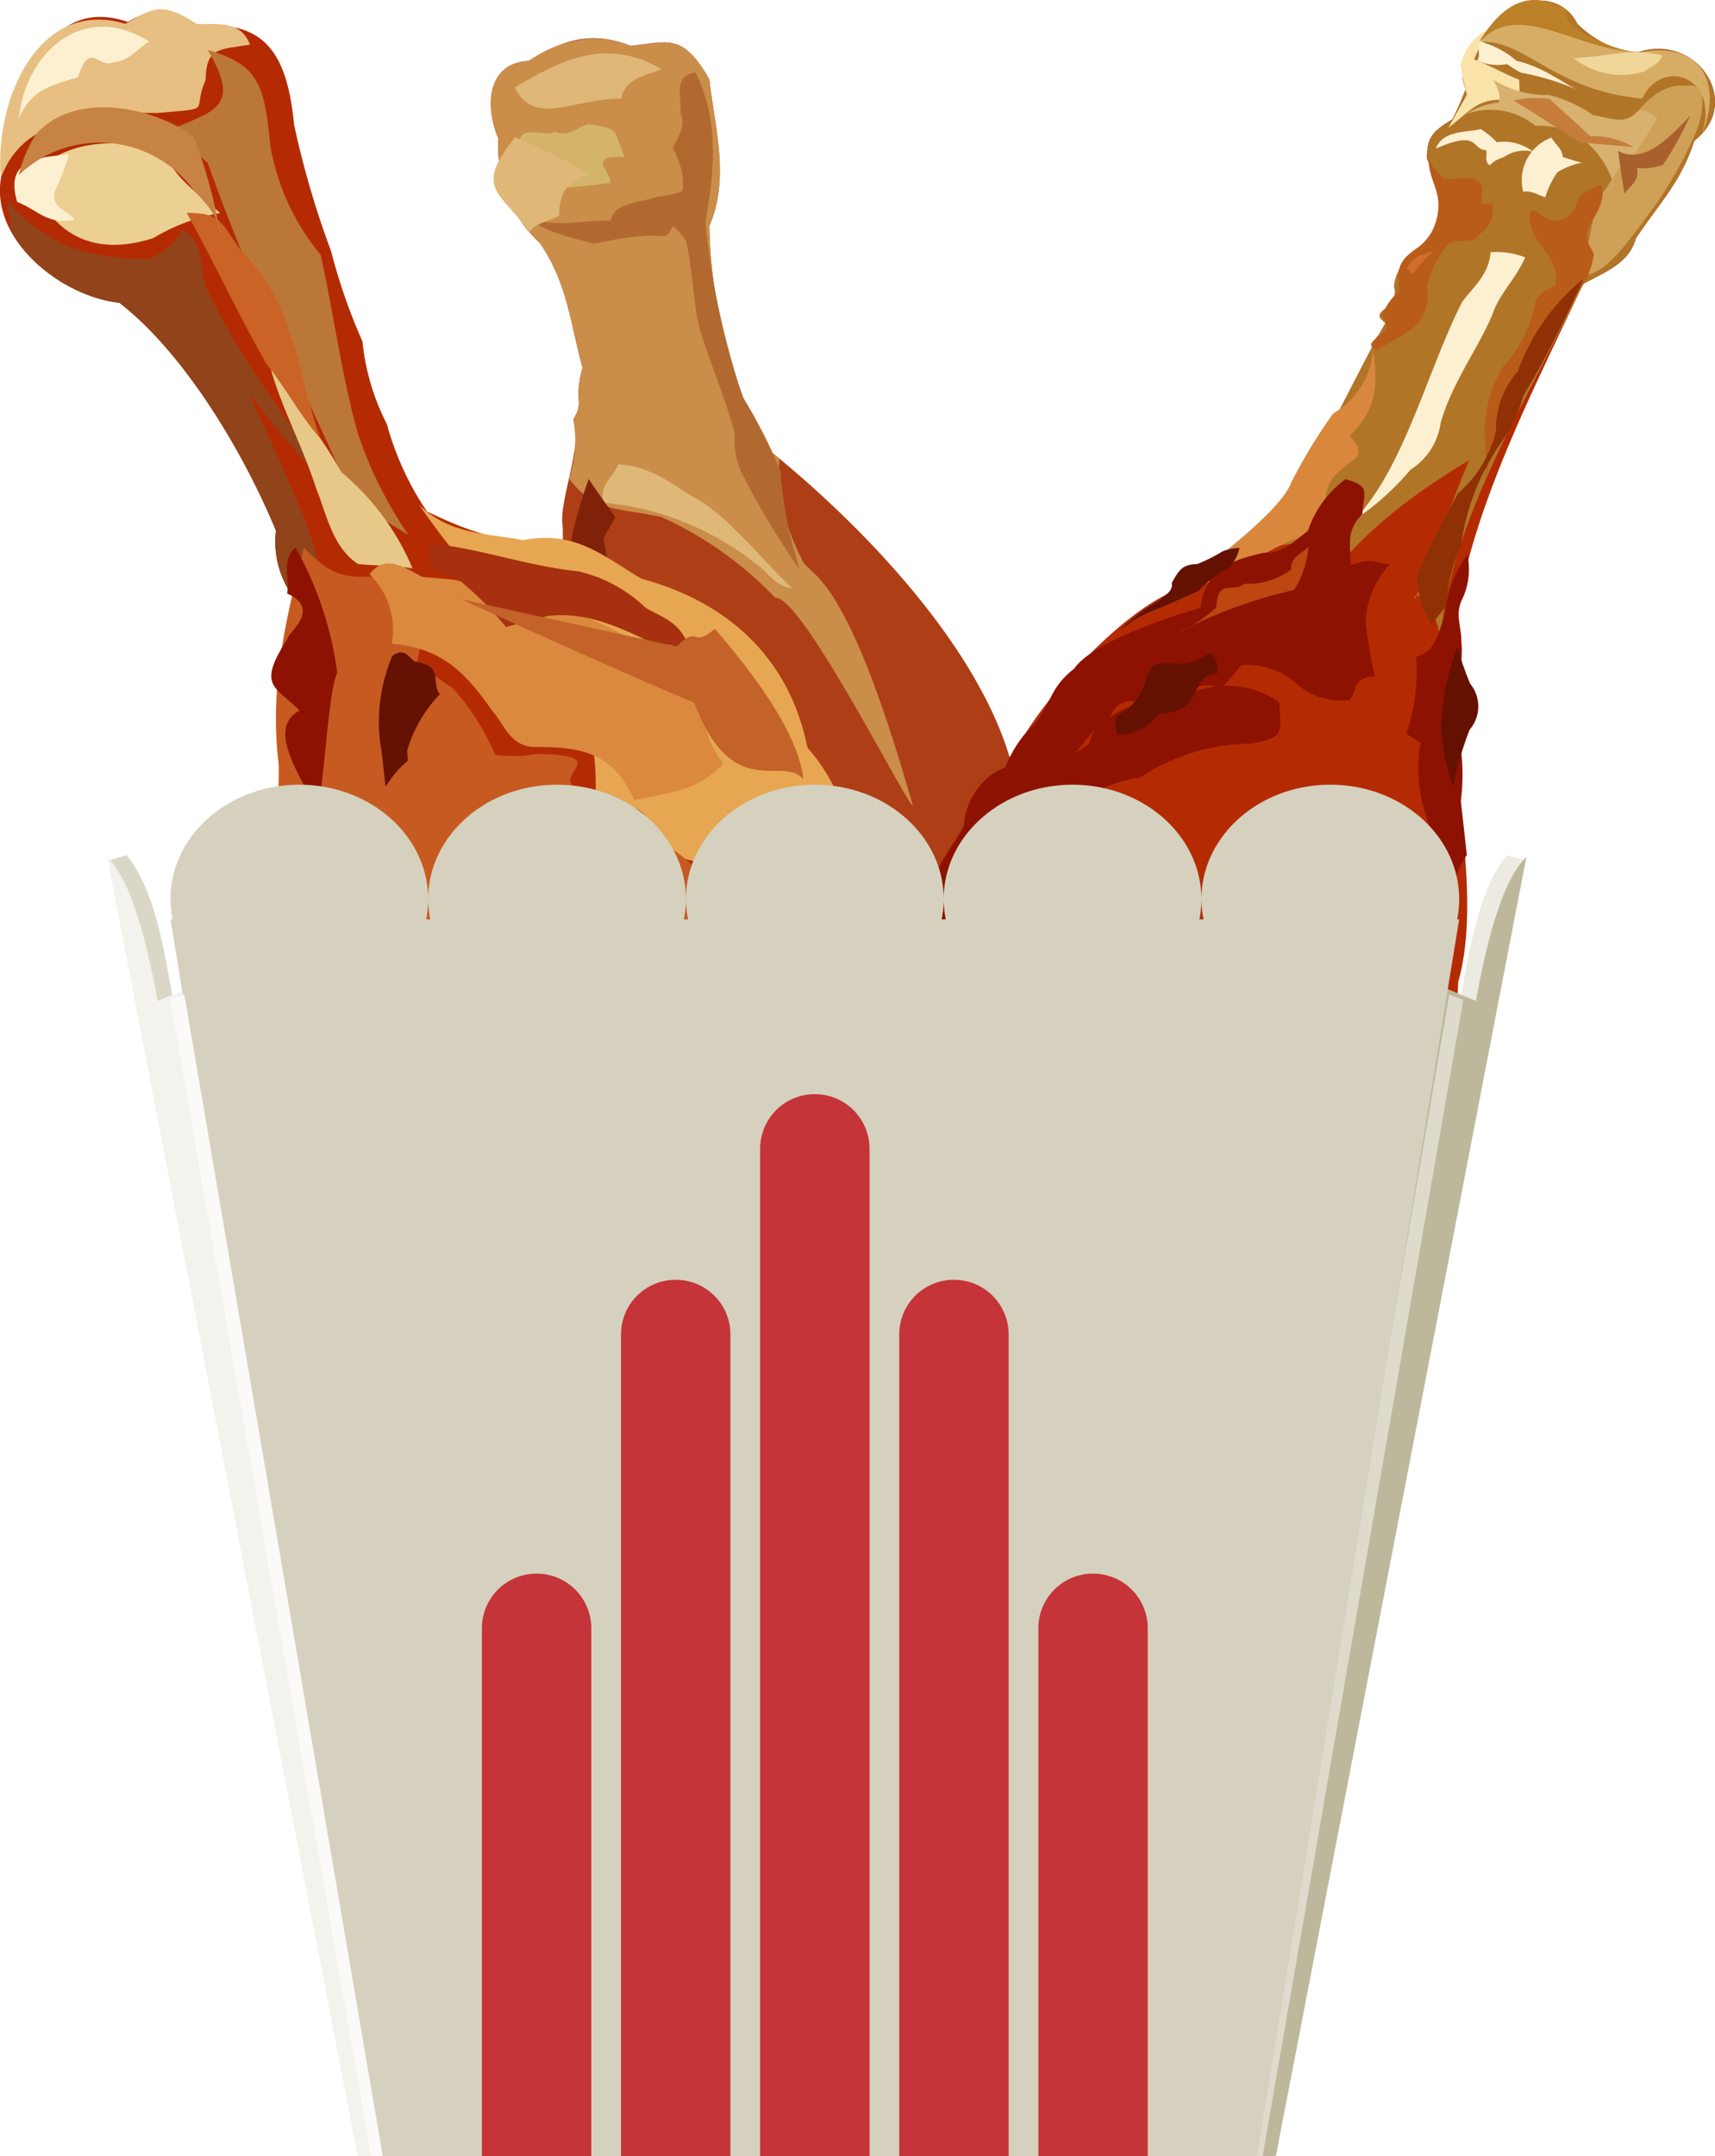 <svg xmlns="http://www.w3.org/2000/svg" xmlns:xlink="http://www.w3.org/1999/xlink" viewBox="0 0 74.253 93.292">
  <defs>
    <linearGradient id="linear-gradient" x1="238.094" y1="-197.256" x2="238.023" y2="-199.803" gradientUnits="objectBoundingBox">
      <stop offset="0" stop-color="#ae3e16"/>
      <stop offset="1" stop-color="#641102"/>
    </linearGradient>
    <linearGradient id="linear-gradient-2" x1="811.202" y1="-736.152" x2="807.144" y2="-736.747" gradientUnits="objectBoundingBox">
      <stop offset="0" stop-color="#eacd8f"/>
      <stop offset="1" stop-color="#ca8d4a"/>
    </linearGradient>
    <radialGradient id="radial-gradient" cx="0.495" cy="0.57" r="0.33" gradientTransform="matrix(1.379, -0.414, -1.358, -1.968, -86.642, -186.534)" gradientUnits="objectBoundingBox">
      <stop offset="0" stop-color="#fbd871"/>
      <stop offset="1" stop-color="#b42b03"/>
    </radialGradient>
    <linearGradient id="linear-gradient-3" x1="360.547" y1="-611.661" x2="349.942" y2="-602.808" gradientUnits="objectBoundingBox">
      <stop offset="0" stop-color="#e5a450"/>
      <stop offset="1" stop-color="#91431a"/>
    </linearGradient>
    <linearGradient id="linear-gradient-4" x1="500.316" y1="-463.195" x2="495.534" y2="-463.738" gradientUnits="objectBoundingBox">
      <stop offset="0" stop-color="#d57c37"/>
      <stop offset="1" stop-color="#bb7738"/>
    </linearGradient>
    <linearGradient id="linear-gradient-5" x1="624.76" y1="-2192.694" x2="640.052" y2="-2197.703" gradientUnits="objectBoundingBox">
      <stop offset="0" stop-color="#eccf92"/>
      <stop offset="1" stop-color="#cf6e2d"/>
    </linearGradient>
    <linearGradient id="linear-gradient-6" x1="240.138" y1="-303.08" x2="242.21" y2="-298.917" gradientUnits="objectBoundingBox">
      <stop offset="0" stop-color="#8e1201"/>
      <stop offset="1" stop-color="#c75a21"/>
    </linearGradient>
    <linearGradient id="linear-gradient-7" x1="349.173" y1="-1161.361" x2="349.314" y2="-1148.673" gradientUnits="objectBoundingBox">
      <stop offset="0" stop-color="#891402"/>
      <stop offset="1" stop-color="#de9144"/>
    </linearGradient>
    <linearGradient id="linear-gradient-8" x1="1856.765" y1="-816.171" x2="1875.9" y2="-816.171" xlink:href="#linear-gradient-6"/>
    <linearGradient id="linear-gradient-9" x1="917.075" y1="-1001.01" x2="907.837" y2="-988.127" gradientUnits="objectBoundingBox">
      <stop offset="0" stop-color="#e7c889"/>
      <stop offset="1" stop-color="#cb6226"/>
    </linearGradient>
    <linearGradient id="linear-gradient-10" x1="294.772" y1="-415.429" x2="287.552" y2="-417.454" gradientUnits="objectBoundingBox">
      <stop offset="0" stop-color="#a6300f"/>
      <stop offset="1" stop-color="#e7a651"/>
    </linearGradient>
    <linearGradient id="linear-gradient-11" x1="2029.912" y1="-1030.997" x2="2043.415" y2="-1033.966" gradientUnits="objectBoundingBox">
      <stop offset="0" stop-color="#661202"/>
      <stop offset="1" stop-color="#c75a21"/>
    </linearGradient>
    <linearGradient id="linear-gradient-12" x1="359.516" y1="-892.311" x2="356.599" y2="-882.149" xlink:href="#linear-gradient-6"/>
    <linearGradient id="linear-gradient-13" x1="636.045" y1="-1388.443" x2="646.167" y2="-1399.415" gradientUnits="objectBoundingBox">
      <stop offset="0" stop-color="#b64417"/>
      <stop offset="1" stop-color="#8e1201"/>
    </linearGradient>
    <linearGradient id="linear-gradient-14" x1="387.38" y1="-957.218" x2="377.682" y2="-949.197" gradientUnits="objectBoundingBox">
      <stop offset="0" stop-color="#a93612"/>
      <stop offset="1" stop-color="#da893e"/>
    </linearGradient>
    <linearGradient id="linear-gradient-15" x1="521.397" y1="-2060.004" x2="519.84" y2="-2069.144" gradientUnits="objectBoundingBox">
      <stop offset="0" stop-color="#a6300f"/>
      <stop offset="1" stop-color="#d0712f"/>
    </linearGradient>
    <linearGradient id="linear-gradient-16" x1="390.96" y1="-1165.53" x2="380.055" y2="-1157.48" gradientUnits="objectBoundingBox">
      <stop offset="0" stop-color="#88270c"/>
      <stop offset="1" stop-color="#c36229"/>
    </linearGradient>
    <radialGradient id="radial-gradient-2" cx="0.229" cy="0.703" r="0.398" gradientTransform="matrix(0.677, -0.918, -0.886, -0.223, -318.741, -565.368)" xlink:href="#radial-gradient"/>
    <radialGradient id="radial-gradient-3" cx="0.666" cy="0.132" r="0.298" gradientTransform="matrix(-1.123, -0.477, -3.106, 4.481, -986.567, -1016.397)" gradientUnits="objectBoundingBox">
      <stop offset="0" stop-color="#fde9b0"/>
      <stop offset="1" stop-color="#b17528"/>
    </radialGradient>
    <radialGradient id="radial-gradient-4" cx="0.854" cy="0.26" r="0.835" gradientTransform="matrix(-0.432, 0.462, 0.235, 0.925, 147.955, -51.772)" gradientUnits="objectBoundingBox">
      <stop offset="0" stop-color="#bc6029"/>
      <stop offset="1" stop-color="#d7ad66"/>
    </radialGradient>
    <linearGradient id="linear-gradient-17" x1="1845.294" y1="-2178.942" x2="1832.64" y2="-2174.197" gradientUnits="objectBoundingBox">
      <stop offset="0" stop-color="#bf6930"/>
      <stop offset="1" stop-color="#cfa158"/>
    </linearGradient>
    <linearGradient id="linear-gradient-18" x1="1108.266" y1="-4074.368" x2="1124.448" y2="-4089.344" gradientUnits="objectBoundingBox">
      <stop offset="0" stop-color="#d8b16f"/>
      <stop offset="1" stop-color="#c98b48"/>
    </linearGradient>
    <linearGradient id="linear-gradient-19" x1="1713.348" y1="-2070.059" x2="1724.178" y2="-2074.619" gradientUnits="objectBoundingBox">
      <stop offset="0" stop-color="#b95c1a"/>
      <stop offset="1" stop-color="#dcb675"/>
    </linearGradient>
    <linearGradient id="linear-gradient-20" x1="1222.22" y1="-1558.141" x2="1227.281" y2="-1560.354" gradientUnits="objectBoundingBox">
      <stop offset="0" stop-color="#fcf0d1"/>
      <stop offset="1" stop-color="#cfa35e"/>
    </linearGradient>
    <linearGradient id="linear-gradient-21" x1="464.641" y1="-973.457" x2="470.778" y2="-979.527" gradientUnits="objectBoundingBox">
      <stop offset="0" stop-color="#8e1201"/>
      <stop offset="1" stop-color="#ba3a0d"/>
    </linearGradient>
    <linearGradient id="linear-gradient-22" x1="1523.115" y1="-4827.998" x2="1545.293" y2="-4834.054" gradientUnits="objectBoundingBox">
      <stop offset="0" stop-color="#bd4611"/>
      <stop offset="1" stop-color="#a52707"/>
    </linearGradient>
    <linearGradient id="linear-gradient-23" x1="1965.33" y1="-5218.938" x2="1969.105" y2="-5227.397" gradientUnits="objectBoundingBox">
      <stop offset="0" stop-color="#641102"/>
      <stop offset="1" stop-color="#9f2206"/>
    </linearGradient>
    <linearGradient id="linear-gradient-24" x1="1668.201" y1="-5067.204" x2="1680.749" y2="-5070.767" xlink:href="#linear-gradient-23"/>
    <linearGradient id="linear-gradient-25" x1="-127.542" y1="-216.159" x2="-135.51" y2="-200.791" gradientUnits="objectBoundingBox">
      <stop offset="0" stop-color="#f1f0ea"/>
      <stop offset="1" stop-color="#bdb89c"/>
    </linearGradient>
    <linearGradient id="linear-gradient-26" x1="-256.119" y1="-226.726" x2="-241.251" y2="-242.387" gradientUnits="objectBoundingBox">
      <stop offset="0" stop-color="#dddacc"/>
      <stop offset="1" stop-color="#dfdbcd"/>
    </linearGradient>
    <linearGradient id="linear-gradient-27" x1="223.401" y1="-216.159" x2="215.433" y2="-200.791" gradientUnits="objectBoundingBox">
      <stop offset="0" stop-color="#f1f0ea"/>
      <stop offset="1" stop-color="#f3f2ed"/>
    </linearGradient>
    <radialGradient id="radial-gradient-5" cx="0.498" cy="0.846" r="0.796" gradientTransform="matrix(0.018, -1, -1.818, -0.029, -219.637, -215.402)" gradientUnits="objectBoundingBox">
      <stop offset="0" stop-color="#eae5e0"/>
      <stop offset="1" stop-color="#d5d1be"/>
    </radialGradient>
    <linearGradient id="linear-gradient-28" x1="45.886" y1="-193.438" x2="46.841" y2="-208.573" gradientUnits="objectBoundingBox">
      <stop offset="0" stop-color="#c43438"/>
      <stop offset="1" stop-color="#7e1518"/>
    </linearGradient>
    <linearGradient id="linear-gradient-29" x1="401.208" y1="-226.726" x2="416.076" y2="-242.387" gradientUnits="objectBoundingBox">
      <stop offset="0" stop-color="#fbfaf9"/>
      <stop offset="1" stop-color="#f8f8f5"/>
    </linearGradient>
  </defs>
  <g id="Browse_brands_Food_Drink_icon" data-name="Browse brands/Food &amp; Drink icon" transform="translate(-325.017 -73.589)">
    <g id="g6463" transform="translate(346.268 75.243)">
      <path id="path6375" d="M337.883,88.535c-.406,1.555.11,1.383-.4,2.252.459,1.027-.657,3.6-.454,4.619.055,2.188-.344,4.337-.487,6.5-1.478,1.679-1.185,3.613-.977,5.686,1.33,1.681,1.33,4.019,1.464,6.173,1.645,4.022,4.065,4.062,7.652,4.062a9.88,9.88,0,0,0,11.719-.812c.719-4.158,3.427-9.066-.033-11.657-1.5-4.953-6.482-10.119-10.546-13.364a21.59,21.59,0,0,1-2.443-9.586c.888-2.1.239-4.2,0-6.336-1.161-2.071-1.834-1.607-3.418-1.464-1.837-.721-3.074-.141-4.394.65-1.87.112-1.894,2.037-1.318,3.379a5.612,5.612,0,0,0,1.794,4.507C337.231,84.889,337.336,86.515,337.883,88.535Z" transform="translate(-333.916 -74.282)" fill="url(#linear-gradient)"/>
      <path id="path6377" d="M338.392,74.282a5.356,5.356,0,0,0-2.828.977c-1.87.112-1.894,2.037-1.318,3.379a5.612,5.612,0,0,0,1.794,4.507c1.192,1.743,1.3,3.37,1.844,5.39-.406,1.555.11,1.383-.4,2.252a5.017,5.017,0,0,1-.181,2.546c1.1,1.5,2.348,1.282,4.01,1.672a15.748,15.748,0,0,1,4.927,3.5c1.077-.167,5.49,8.557,5.961,9.027-3.035-10.685-4.54-9.844-4.85-10.776a8.366,8.366,0,0,1-.948-4.265c-.189-.167-.38-.332-.58-.492a21.6,21.6,0,0,1-2.443-9.586c.888-2.1.239-4.2,0-6.336-1.161-2.071-1.834-1.607-3.418-1.464a4.385,4.385,0,0,0-1.567-.327Z" transform="translate(-333.916 -74.281)" fill="#ca8d4a"/>
      <path id="path6382" d="M335.015,77.37c1.2.752,2.125.368,3.179.158v2.066c.592,1.294,1.235,2.6,1.908,3.814.537,1.989,1.294,3.924,1.906,5.88a4.773,4.773,0,0,1-2.223-1.271,14.96,14.96,0,0,0-1.908-.478,22.3,22.3,0,0,0,.16-4.132C337.064,81.241,336.52,78.872,335.015,77.37Z" transform="translate(-332.389 -69.994)" fill="url(#linear-gradient-2)"/>
      <path id="path6393" d="M334.54,77.11c-.487-1.5.974-.647,1.43-.953.561.277.958-.213,1.431-.318,1.423.191,1.046.208,1.588,1.431-1.791-.148-.451.79-.635,1.113C334.38,78.905,335.813,78.385,334.54,77.11Z" transform="translate(-333.185 -72.119)" fill="#d4b36b"/>
      <path id="path6405" d="M334.35,76.033c.824,1.717,2.558.475,4.609.475.184-.915,1.07-.97,1.748-1.271C338.369,73.893,336.506,74.738,334.35,76.033Z" transform="translate(-333.312 -73.901)" fill="#dfb878"/>
      <path id="path6407" d="M338.693,74.9c-.946.158-.635.884-.635,1.834.222.47-.136,1.01-.353,1.411.661,1.3.736,2.579-.845,2.894a3.058,3.058,0,0,1,1.411,1.13c.325,1.278.3,2.77.635,3.952.48,1.5,1.051,2.83,1.481,4.375a3.48,3.48,0,0,0,.282,1.693,35,35,0,0,0,2.541,4.237,18.507,18.507,0,0,1-.845-4.306,23.353,23.353,0,0,0-1.624-3.176,34.422,34.422,0,0,1-1.624-7.551C339.5,79.2,339.739,77,338.693,74.9Z" transform="translate(-329.829 -73.417)" fill="#b2692f"/>
      <path id="path6409" d="M334.435,77.818c.716,1.211,2.8.521,3.953.635.074-.8,1.356-.8,2.047-1.058a3.124,3.124,0,0,0,1.411-.423,2.164,2.164,0,0,1-.7,1.552c-.4.757-.193.564-1.2.564a13.841,13.841,0,0,0-2.257.353C336.551,79.144,334.877,78.79,334.435,77.818Z" transform="translate(-333.194 -70.545)" fill="#b2692f"/>
      <path id="path6412" d="M335.529,80.166c.229-.37.905-.492,1.268-.69.045-1.333.492-1.325,1.266-1.844a27.519,27.519,0,0,0-3.167-1.555C333.12,78.284,334.2,78.394,335.529,80.166Z" transform="translate(-333.847 -71.789)" fill="#dfb878"/>
      <path id="path6422" d="M336.624,82c1.512.093,2.436.97,3.446,1.531,1.419.822,2.856,2.713,4.086,3.831-.736-.067-1.046-.695-1.531-1.02a12.4,12.4,0,0,0-6.641-2.682C335.774,82.9,336.4,82.585,336.624,82Z" transform="translate(-331.103 -63.564)" fill="#dfb878"/>
      <path id="path6424" d="M337.583,83.929l-.511.893.511,3.066.255.382c-.85.678-1.667.511-2.682.511a4.745,4.745,0,0,0,.255-2.3,18.873,18.873,0,0,1,1.022-4.215C336.8,82.842,337.216,83.38,337.583,83.929Z" transform="translate(-332.192 -63.193)" fill="#80220a"/>
    </g>
    <g id="g6437" transform="translate(325.017 73.991)">
      <g id="g6341">
        <g id="g6300">
          <path id="path6029" d="M341.767,91.6a10.063,10.063,0,0,1-1.058-3.582,24.77,24.77,0,0,1-1.357-3.9,39.227,39.227,0,0,1-1.6-5.462c-.346-3.609-1.6-4.581-4.64-4.277-1.447-.881-2.013-.494-2.563-.182-3.558-1.218-4.676,2.961-5.135,5.693-1.634,3.2,2.085,6.195,4.769,6.46,2.835,2.19,5.39,6.494,6.778,9.858a4.059,4.059,0,0,0,.721,2.825c-1.323,11.313,2.493,18.231,8.306,26.041a12.3,12.3,0,0,0,5.925,5.729,21.6,21.6,0,0,1,4.029-2.687c7.893-1.634,6.864-9.476,6.29-15.2-.958-3.955.654-4.175-2.52-6.773.065-5.025-4.97-6.966-10.217-9.166-2.486-.444-3.186-.239-5.994-1.6A12.731,12.731,0,0,1,341.767,91.6Z" transform="translate(-325.017 -73.65)" fill="url(#radial-gradient)"/>
          <path id="path6206" d="M325.051,81.064c.8-2.252,3.038-2.627,5.008-2.823h1.8c2.484-.22,1.431-.012,2.054-1.414.033-1.44.573-1.314,1.925-1.54-.43-1.137-1.576-.836-2.312-.9-1.459-.936-1.841-.743-3.081,0C326.682,73.236,324.748,77.714,325.051,81.064Z" transform="translate(-325.014 -73.757)" fill="#e7bf82"/>
          <g id="g6282" transform="translate(0.307 0.756)">
            <path id="path6133" d="M325.146,77.219c.052.37.119.855.2,1.388a6.554,6.554,0,0,0,4.664,3.045c2.835,2.19,5.39,6.493,6.778,9.858a4.059,4.059,0,0,0,.721,2.825c-.11.943-.184,1.853-.224,2.739.115.017.232.036.349.05a10.54,10.54,0,0,1,1.268-2.713c-.3-2.966-2.183-6.119-3.258-8.867,1.22,1.834,3.207,3.57,4.342,5.791-1.495-3.363-4.542-6.67-6.04-10.007-.657-1.029-.036-2.116-1.2-2.842a2.974,2.974,0,0,1-1.447,1.266C328.721,79.753,326.889,79.235,325.146,77.219Z" transform="translate(-325.146 -69.708)" fill="url(#linear-gradient-3)"/>
            <path id="path6156" d="M327.949,78.11a7.863,7.863,0,0,1,1.992,1.268c1.849,5.264,4.165,9.777,6.334,14.656.776.494,1.569.965,2.352,1.447a18.062,18.062,0,0,1-2.171-4.342c-.726-2.553-1.094-5.459-1.629-7.783a10.047,10.047,0,0,1-2.173-4.7c-.263-2.744-.537-3.508-2.713-4.16C331.467,77.086,330.177,77.121,327.949,78.11Z" transform="translate(-321.255 -73.494)" fill="url(#linear-gradient-4)"/>
            <path id="path6158" d="M331.261,76.306c.461,1.356,1.543,2.028,2.534,2.9a8.5,8.5,0,0,0-2.895,1.084c-2.66.857-4.478-.213-5.338-2.622C327.161,75.912,329.136,76.112,331.261,76.306Z" transform="translate(-324.567 -71.147)" fill="url(#linear-gradient-5)"/>
            <path id="path6168" d="M331.229,83.508c1.34,1.416,1.9,1.268,3.437,1.268a6.068,6.068,0,0,1,2.534.542,12.36,12.36,0,0,0-1.087,3.257,18.2,18.2,0,0,1,1.629,1.087,11.212,11.212,0,0,1,1.81,2.894,9.55,9.55,0,0,1-2.894.182c-1.244.917-.447,1.669-.724,2.713-.681.442-.767.874-1.268,1.447-.31,3.355,1.791,5.813,3.8,8.325.943,2.534.263,2.543,2.651,3.63,3.255-.014,8.433.888,11.645.53a4.588,4.588,0,0,1-2.534,4.707,11.487,11.487,0,0,1-5.607,3.437c-2.935-.6-5.178-4.332-5.973-5.791-2.835-3.071-4.347-6.477-5.971-10.133-3.007-2.04-2.534-5.292-2.534-8.686C329.727,89.581,330.436,86.672,331.229,83.508Z" transform="translate(-318.38 -60.978)" fill="url(#linear-gradient-6)"/>
            <path id="path6178" d="M332.744,90.934c1.724,3.353,4.9,3.914,7.783,5.065,2.751.6,5.223-.062,7.781-1.084a23.076,23.076,0,0,1-1.629,3.8,13.092,13.092,0,0,1-6.152,1.087c-1.321.368-2.247-.31-3.257-.545C333.962,94.984,331.586,92.279,332.744,90.934Z" transform="translate(-315.011 -50.669)" fill="url(#linear-gradient-7)"/>
            <path id="path6182" d="M330.981,83.508c-.623.568-.239,1.311-.361,1.992,1.529.7,0,1.7,0,1.989-1.323,2.037-.5,2.037.542,3.076-2.071,1.106,1.822,4.664.542,5.249.5-.934.633-5.97,1.087-6.878a15.079,15.079,0,0,0-1.81-5.428Z" transform="translate(-318.496 -60.978)" fill="url(#linear-gradient-8)"/>
            <path id="path6194" d="M329.768,79.417c.53,2.644,2.326,4.511,3.439,6.515a10.939,10.939,0,0,1,3.076,4.16c-.779-.119-1.569-.119-2.352-.182-1.113-.738-1.357-2.118-1.81-3.255C331.239,83.971,330,82.173,329.768,79.417Z" transform="translate(-318.73 -66.657)" fill="#e7c889"/>
            <path id="path6196" d="M328.4,77.447c1.552-.024,1.512.506,2.352,1.629,2.359,2.333,2.426,5.357,3.439,8.141-.924-1.051-1.493-2.183-2.352-3.257C330.589,81.765,329.534,79.48,328.4,77.447Z" transform="translate(-320.623 -69.392)" fill="url(#linear-gradient-9)"/>
            <path id="path6208" d="M325.356,78.057c.523-1.254,1.4-1.445,2.567-1.8.516-1.619.865-.361,1.54-.642.774-.115.965-.561,1.54-.9C328.16,72.906,325.643,75.194,325.356,78.057Z" transform="translate(-324.854 -74.074)" fill="#fcf0d1"/>
            <path id="path6210" d="M327.646,76.387A13.053,13.053,0,0,1,327,78.056c-.05.721.576.74.9,1.156-1.213.229-1.54-.385-2.5-.769C324.864,76.643,326.2,76.518,327.646,76.387Z" transform="translate(-324.962 -70.863)" fill="#fcf0d1"/>
            <path id="path6212" d="M326.125,76.675c1.734-1.9,5.139-1.12,6.806.129a21.3,21.3,0,0,1,1.153,4.237c.108-.693-1.06-1.808-1.153-1.925a5.06,5.06,0,0,0-7.575-.642A5.768,5.768,0,0,1,326.125,76.675Z" transform="translate(-324.854 -72.049)" fill="#c78343"/>
            <path id="path6216" d="M332.613,82.731c1.335,1.316,2.937,1.23,4.495,1.54,2.252-.427,3.394.626,5.135,1.669,3.85,1.036,6.431,3.523,7.191,7.317,2.856,3.183,2.309,8.043,2.309,12.454A17.591,17.591,0,0,1,349.433,107c-.781-1.5-1.586-3.167-2.312-4.621-.351-1.321-.413-2.668-.771-3.981a10.553,10.553,0,0,1-6.161-2.309,10.539,10.539,0,0,0-1.411-6.677A31.436,31.436,0,0,1,332.613,82.731Z" transform="translate(-314.78 -62.056)" fill="url(#linear-gradient-10)"/>
            <path id="path6226" d="M332.472,85.56c.583-.43.767.191,1.029.256,1.216.2.635.874,1.027,1.411a5.872,5.872,0,0,0-1.414,2.441,18.862,18.862,0,0,1-.256,5.519c-.8-3.931-.771-5.309-.9-5.777A7.334,7.334,0,0,1,332.472,85.56Z" transform="translate(-315.795 -58.338)" fill="url(#linear-gradient-11)"/>
            <path id="path6245" d="M335.438,87.032a5.659,5.659,0,0,0,3.6.513c3.164.081.867.793,1.54,1.411a5.556,5.556,0,0,1,2.567.9c.982.342.456.838.769,1.414,1.5.47,2.049,1.335,2.954,2.567a3.911,3.911,0,0,0,.129,1.282c-.418,1.691-.831.416-1.8.9-.571,1.464-1.268,1.154-2.7,1.154-.876-.139-1.1-.774-1.54-1.282-.141,1.8-.592,2.4-2.312,2.567-1.134-.22-1.681-1.431-2.183-2.183-1.027.707-1.514.492-2.694.384-1.256-1.158-1.581-2.732-2.056-4.237C331.483,90.015,332.763,87.3,335.438,87.032Z" transform="translate(-316.065 -56.086)" fill="url(#linear-gradient-12)"/>
            <path id="path6264" d="M336.481,88.443c-2.173.826-1.913,2.355-2.441,4.11a3.315,3.315,0,0,1-.513,1.925c1.108-.2,1.316.325,2.054.9.984-.253,1.278-1.242,1.927-2.054,1.5.069,2.321.8,3.85.642-.363-1.115.482-1.122.771-1.8a9.448,9.448,0,0,0-2.054-2.823C339.65,87.8,338.019,87.829,336.481,88.443Z" transform="translate(-313.512 -54.674)" fill="url(#linear-gradient-13)"/>
            <path id="path6280" d="M333.65,91.44c-.244,3.047.743.891,1.283,1.54.346.628,1.029.771,1.543,1.156a13.956,13.956,0,0,0,6.8-1.027c.148-.7.812-.272,1.156-.387a17.351,17.351,0,0,1-.642,2.054,15.485,15.485,0,0,1-4.495.258c-1.829.1-2.969.241-4.237-1.027C332.939,94.227,332.8,92.976,333.65,91.44Z" transform="translate(-314.02 -49.967)" fill="#e8aa54"/>
          </g>
        </g>
        <path id="path6321" d="M331.718,84.264c.7-.915,1.516-.267,2.293.119,2.529.229.941-.1,4.461,1.93,2.321-1.388,5.431,1.414,7.719,3.014a4.126,4.126,0,0,0,.845,3.136c-1.12,1.208-2.431,1.263-3.859,1.569-.934-2.137-2.436-2.293-4.342-2.293-1.046-.033-1.294-1-1.81-1.567-1.185-1.719-2.266-2.734-4.342-2.894A3.407,3.407,0,0,0,331.718,84.264Z" transform="translate(-315.716 -59.82)" fill="url(#linear-gradient-14)"/>
        <path id="path6331" d="M332.877,83.437c-.416,1.591.86,1.118,1.206,1.569a13.963,13.963,0,0,1,2.051,2.049c.6-.189,1.23-.325,1.808-.482,1.765-.227,3.434.633,4.824,1.328.5-.263.9.162,1.328.241-.3-1.3-1.168-1.474-1.93-1.93a6.2,6.2,0,0,0-2.894-1.569C337.063,84.416,335,83.65,332.877,83.437Z" transform="translate(-314.221 -60.321)" fill="url(#linear-gradient-15)"/>
      </g>
      <path id="path6426" d="M344.36,85.725c1.364,1.574,3.621,4.4,3.831,6.513-.877-1.094-3.064,1.087-4.724-3.32-2.059-.831-8.175-3.587-10.088-4.471l9.321,2.044C343.706,85.5,343.309,86.611,344.36,85.725Z" transform="translate(-313.41 -58.918)" fill="url(#linear-gradient-16)"/>
    </g>
    <g id="g5956" transform="translate(365.059 73.589)">
      <g id="g6000">
        <path id="path5822" d="M353.133,98.968c4.456-2.536,6.169-7.454,8.416-11.4.034-.115-.676-.3.222-.762.053-.27.306-.461.162-.817a1.909,1.909,0,0,1,.747-1.354,2.825,2.825,0,0,0,1.206-2.233,8.248,8.248,0,0,0-.521-1.966c-.021-.982.289-1.192,1.1-1.71a13.442,13.442,0,0,0,.568-1.29c-.552-1.435.757-2.419,1.786-3.119a1.794,1.794,0,0,1,3.05.282,4.685,4.685,0,0,0,2.476,1.282c2.677-1.013,4.743,2.135,2.589,3.778-.564,1.8-1.588,2.792-2.536,4.241-.279,1.082-1.419,1.474-2.285,1.968-2.431,5.261-6.365,12.407-5.6,18.59.05,3.585,1.161,8.232.2,11.6-.043,3.893-3.809,9.536-3.809,9.536-2.035,5.182-4.466,5.889-10.064,6.011a5.565,5.565,0,0,1-4.867-2.591c-3.04-2.868-2.837-5.182-3.7-8.965a15.63,15.63,0,0,1,2.661-12.834C346.489,103.591,351.1,99.106,353.133,98.968Z" transform="translate(-341.621 -73.569)" fill="url(#radial-gradient-2)"/>
        <path id="path5833" d="M361.1,73.6a2,2,0,0,0-1.483.716c-1.029.7-2.338,1.684-1.786,3.119a13.442,13.442,0,0,1-.568,1.29c-.81.518-1.12.728-1.1,1.71a8.249,8.249,0,0,1,.521,1.965,2.825,2.825,0,0,1-1.206,2.233,1.909,1.909,0,0,0-.747,1.354c.143.356-.11.547-.162.817-.9.463-.189.647-.222.762-2.039,3.582-3.64,7.965-7.25,10.639,1.684-.788,3.362-1.423,4.7-1.072.743,2.051,0,0,6.31-3.721.158-1.139-2.675,7.05-2.484,5.963.5-.127.845.65,1.12,1.746.475-5.35,4.074-10.728,6.164-15.253.867-.494,2.006-.886,2.285-1.968.948-1.45,1.973-2.441,2.536-4.241,2.154-1.643.088-4.791-2.589-3.778a4.67,4.67,0,0,1-2.474-1.282A1.726,1.726,0,0,0,361.1,73.6Z" transform="translate(-334.415 -73.57)" fill="url(#radial-gradient-3)"/>
        <path id="path5848" d="M355.339,73.848a2.911,2.911,0,0,0-2.947,1.954c.719.275,1.268.609,1.946.879l.029.934c-1.772-.258-1.906.222-3.09,1.142.33-.609.492-.879.8-1.426a10.194,10.194,0,0,1-.277-1.278C352.225,74.28,353.892,74.173,355.339,73.848Z" transform="translate(-328.605 -73.229)" fill="#f9e3a9"/>
        <path id="path5850" d="M351.841,75.363c1.306-2.106,2.582-2.051,3.819-1.3-.506.683,2.312,1.844,3.028,1.762C357.207,77.061,353.4,74.463,351.841,75.363Z" transform="translate(-327.822 -73.589)" fill="#bc8029"/>
        <path id="path5852" d="M358.873,75.215c2.541-.444,3.523,1.345,2.543,3.661.912-2.555-1.669-3.494-2.551-1.648-3.819-.339-4.987-2.52-7.014-2.46C353.531,72.865,356.234,75.3,358.873,75.215Z" transform="translate(-327.807 -72.965)" fill="url(#radial-gradient-4)"/>
        <path id="path5862" d="M358.1,75.161c-1.118-.189-2.391,1.153-2.543,2.121a5.989,5.989,0,0,1-.869,2.266c-.58.6-.948,2.971-.927,3.761.908.043,2.08-1.739,3.083-3.076a18.429,18.429,0,0,0,1.712-3.1C358.783,76.551,359.184,74.918,358.1,75.161Z" transform="translate(-325.156 -71.44)" fill="url(#linear-gradient-17)"/>
        <path id="path5881" d="M352.774,75.034a4.408,4.408,0,0,0,2.393.659,5.737,5.737,0,0,1,1.925.867c.974.186,1.376.418,1.963-.189.439-.1.547.205.822.308-.361.678-.74,1.125-1.036,1.679a2.2,2.2,0,0,0-.919,1.017,3.8,3.8,0,0,0-1.342-1.81,3.267,3.267,0,0,0-1.982-.537,3.064,3.064,0,0,0-3-.506,3,3,0,0,1,1.409-.5C353.111,75.59,352.939,75.407,352.774,75.034Z" transform="translate(-328.161 -71.583)" fill="url(#linear-gradient-18)"/>
        <path id="path5891" d="M352.4,76.312c-.184.583.416.96.647,1.235l1.151-.033c.654.239.487.461.439,1.111l.475-.014c.184.774-.322,1.144-.836,1.607a4.005,4.005,0,0,0-1.015.1,4.071,4.071,0,0,0-.962,1.877c.22,1.829-1.175,2.09-2.159,2.768-.592-.217-.014-.473-.017-.592.748-.373.248-.752.244-.931a2.244,2.244,0,0,1,.716-1.013c-.105-1.01-.021-1.328.759-1.87a2.15,2.15,0,0,0,.908-1.478C352.959,77.926,352.192,77.511,352.4,76.312Z" transform="translate(-330.55 -69.809)" fill="url(#linear-gradient-19)"/>
        <path id="path5893" d="M351.712,78.134a5.172,5.172,0,0,0-.919,1.015l-.279-.256C350.938,78.311,351.1,78.332,351.712,78.134Z" transform="translate(-329.666 -67.28)" fill="#d36c2e"/>
        <path id="path5903" d="M353.905,78.086c.26-.148.549.248.824.373.934.148,1.089-.525,1.392-1.1a3.3,3.3,0,0,1,.869-.423c.21.774-.27,1.266-.556,1.865-.2.545.06.755.236,1.115a3.7,3.7,0,0,1-.96,2.008A16.678,16.678,0,0,0,352,89.562c-.019-.683-.041-1.364-.06-2.044a5.479,5.479,0,0,1,.8-2.73,5.478,5.478,0,0,0,1.409-2.88,1.9,1.9,0,0,1,.862-.619C355.217,79.746,353.8,79.727,353.905,78.086Z" transform="translate(-327.701 -68.937)" fill="#b95c1a"/>
        <path id="path5905" d="M351.047,76.774c.31-.829,1.459-.695,1.942-.848a3.852,3.852,0,0,1,.7.573,2.056,2.056,0,0,1,1.574.416,1.536,1.536,0,0,0-1.282.236,1.357,1.357,0,0,0-.6.346c-.244-.158-.1-.435-.153-.654C352.585,76.845,352.989,75.926,351.047,76.774Z" transform="translate(-328.924 -70.345)" fill="#fcf0d1"/>
        <path id="path5907" d="M351.8,75.148c.2-.318-.084-.559.182-.8a3.913,3.913,0,0,1,1.514.814,5.561,5.561,0,0,1,1.512.616c.4.213.681.416,1.1.628a11.005,11.005,0,0,0-2.4-.724,5.447,5.447,0,0,1-.621-.377A2.08,2.08,0,0,1,351.8,75.148Z" transform="translate(-327.885 -72.533)" fill="#fcf0d1"/>
        <path id="path5909" d="M353.873,76.082a1.968,1.968,0,0,0-1.22,2.345c.37-.072.719.179.955.236a4.025,4.025,0,0,1,.513-1.07,3.154,3.154,0,0,1,1.072-.427c-.27-.055-.645-.189-.822-.241C354.306,76.509,354.1,76.457,353.873,76.082Z" transform="translate(-326.745 -70.128)" fill="#fcf0d1"/>
        <path id="path5911" d="M355.471,78.159c-.045.936-.745,1.509-1.225,2.149-1.536,3.028-2.515,7.208-4.681,9.441a11.413,11.413,0,0,0,2.448-2.183,2.846,2.846,0,0,0,1.3-2.016c.48-1.712,1.6-3.181,2.238-4.686.3-.91,1.025-1.548,1.421-2.484A3.489,3.489,0,0,0,355.471,78.159Z" transform="translate(-330.982 -67.245)" fill="url(#linear-gradient-20)"/>
        <path id="path5921" d="M357.918,78.638a47.221,47.221,0,0,1-2.6,5.068,6.875,6.875,0,0,1-1.091,2.211,10.139,10.139,0,0,0-1.612,4.265,7.6,7.6,0,0,0-.647,2.62c-.248.327-.4.5-.628.793a3.86,3.86,0,0,1-.461-.972,5.819,5.819,0,0,1-.177-1.12c.513-1.23,1.194-2.477,1.777-3.566a5.152,5.152,0,0,0,1.655-2.72,3.707,3.707,0,0,1,.939-2.56A9.179,9.179,0,0,1,357.918,78.638Z" transform="translate(-329.402 -66.58)" fill="#8f3005"/>
        <path id="path5933" d="M355.154,79.907a3.463,3.463,0,0,1-1.727,2.8,22.2,22.2,0,0,0-1.836,3.023c-.535,1.411-4.686,4.4-5.457,4.846.962.27,4.9-2.262,5.641-2.429.7-.186,1.139-1.342,1.311-1.579-.022-1.034.659-1.411,1.3-1.908.413-.451-.229-.884-.255-.984C355.352,82.513,355.355,81.414,355.154,79.907Z" transform="translate(-335.744 -64.818)" fill="#da873e"/>
        <path id="path5923" d="M359.186,82.271a4.522,4.522,0,0,0-1.631,2.247c-.642.444-.97.934-1.894.934-1.471.332-2.543.724-2.758,2.391,0,0-4.526,1.251-5.471,2.632-1.235.958-.912,1.722-2.171,2.868a5.33,5.33,0,0,0-1.156,3,28.413,28.413,0,0,1-1.734,2.582c-.038.509,1.216,1.727,1.473,2.281,1.612-3.418,3.274-7.315,5.015-8.519.236-.191.308-.8,1-.8,2.388-.11,2.775-.915,3.726-.64a5.178,5.178,0,0,0-1.361.351c-1.335.041-3.95.783-4.122,2.1-1.548,1.07-1.318,1.213-2.517,2.825a3.852,3.852,0,0,0-.382,2.431c1.529-1.579,2.309-3.358,5.092-3.778a8.769,8.769,0,0,1,4.819-1.459c1.3-.294,1.323-.263,1.192-1.8a3.936,3.936,0,0,0-2.407-.7,11.34,11.34,0,0,0,.776-.905,3.356,3.356,0,0,1,2.515.917,2.922,2.922,0,0,0,2.166.6c.346-.322.091-1.005,1.1-1.022a21.889,21.889,0,0,1-.408-2.41,4.01,4.01,0,0,1,1.058-2.45c-.545.014-.635-.337-1.693.048-.026-.931-.205-1.5.5-2.214C359.983,82.77,360.275,82.589,359.186,82.271Z" transform="translate(-340.97 -61.537)" fill="url(#linear-gradient-21)"/>
        <path id="path5935" d="M353.547,74.792c1.607-.069,2.455-.47,3.84-.11-.165.416-.518.456-.771.683A3.318,3.318,0,0,1,353.547,74.792Z" transform="translate(-325.454 -72.277)" fill="#f0d699"/>
        <path id="path5937" d="M354.352,77.208c1.144.6,2.221-.592,3.124-1.521a15.209,15.209,0,0,1-1.182,2.123,2.781,2.781,0,0,1-1.127.143c.141.595-.394.824-.533,1.115C354.519,78.455,354.436,77.824,354.352,77.208Z" transform="translate(-324.336 -70.677)" fill="#a9602c"/>
        <path id="path5939" d="M343.88,98.369a3.991,3.991,0,0,0,4.538.53c.939-1.435,1-.487,1.8-.382,1.309.432,1.684-.014,2.467-.731,1.8-.716,3.365-2.45,4.638-3.766a4.271,4.271,0,0,1,.081,2.749c-1.036.392-1.39,1.454-1.97,2.257-.418,2.625-2.985,3.057-5.45,3.129C348.078,105.366,342.138,102.011,343.88,98.369Z" transform="translate(-339.312 -45.227)" fill="#891402"/>
        <path id="path5944" d="M348.1,86.134c.072-1.3.707-.6,1.216-1.027a3.132,3.132,0,0,0,2.016-.607c.012-.64.511-.678.762-1.013a4,4,0,0,1-.623,1.889,20.79,20.79,0,0,0-5.144,1.908A6.4,6.4,0,0,0,348.1,86.134Z" transform="translate(-335.485 -59.847)" fill="url(#linear-gradient-22)"/>
        <path id="path5954" d="M344.877,87.846c2.46-1.213,2.094.1,1.851,1.485a4.977,4.977,0,0,0-1.982,1.817c1.438.019,1.072.189,1.5,1.058a8.9,8.9,0,0,0-.807,3.324c-.275,1.18-.943,1.526-1.746,2.25-.239,1.727-.1,2.185-1.156,3-.645-.755-.523-1.414-.631-2.293a9.089,9.089,0,0,1,.227-3.857c-.458-2.274.576-3,1.342-4.44A3,3,0,0,1,344.877,87.846Z" transform="translate(-341.784 -54.463)" fill="#8e1201"/>
        <path id="path5980" d="M352.453,75.471a4.383,4.383,0,0,1,1.576-.062l1.76,1.612a3.385,3.385,0,0,1,1.86.47l-2.281-.2C354.3,76.673,353.5,76.09,352.453,75.471Z" transform="translate(-326.972 -71.125)" fill="#c67d3b"/>
        <path id="path5982" d="M353.153,83.64a3,3,0,0,1-.234,1.946c-.306.635-.017,1.18-.026,1.81a4.034,4.034,0,0,1-.16,1.6,7.462,7.462,0,0,0,.05,2.481,8.85,8.85,0,0,1,.088,2.816l.26,2.343a3.543,3.543,0,0,0-.545,1.192,14.5,14.5,0,0,1-1.23-2.914,6.469,6.469,0,0,1-.236-3.138l-.607-.384a8.489,8.489,0,0,0,.42-3.324c.881-.258.943-1.053,1.266-1.837A4.754,4.754,0,0,1,353.153,83.64Z" transform="translate(-329.664 -59.636)" fill="#8e1201"/>
        <path id="path5984" d="M345.762,87.855a2.571,2.571,0,0,0,.836-1.392c.22-.7.621-.6,1.294-.578a2.192,2.192,0,0,0,1.433-.468c.363.193.3.475.346.891-.669.091-.638.272-.962.786-.294.779-.9.905-1.624.986a2.029,2.029,0,0,1-1.758.876C345.029,88.02,345.518,88.092,345.762,87.855Z" transform="translate(-336.994 -57.169)" fill="url(#linear-gradient-23)"/>
        <path id="path5994" d="M349.8,83.664a7.44,7.44,0,0,1-1.113.556c-.671,0-.807.327-1.087.8.048.437-.334.513-.475.733a7.847,7.847,0,0,0-1.827,1.378,5.292,5.292,0,0,1,1.746-1c.564-.225,1.216-.552,1.71-.747a5.029,5.029,0,0,1,1.311-1.013,1.64,1.64,0,0,0,.461-.855A2.265,2.265,0,0,0,349.8,83.664Z" transform="translate(-336.905 -59.808)" fill="url(#linear-gradient-24)"/>
        <path id="path5998" d="M351.86,85.305a10.894,10.894,0,0,0,.549,1.61,1.546,1.546,0,0,1-.026,1.982,13.43,13.43,0,0,0-.712,2.491,9.831,9.831,0,0,1-.53-2.539A11.031,11.031,0,0,1,351.86,85.305Z" transform="translate(-328.794 -57.325)" fill="#641102"/>
      </g>
    </g>
    <g id="g5800" transform="translate(329.659 107.544)">
      <g id="g18261" transform="translate(44.225 3.057)">
        <path id="path18255" d="M354.354,89.3l-.8-.215c-1.39,1.705-1.729,4.934-2.095,6.718l.967.43Z" transform="translate(-337.183 -89.087)" fill="#eceae1"/>
        <path id="path18257" d="M357.556,94.108l2.957,1.237c.774-4.313,1.622-5.693,2.185-6.228l-10.845,56.209h-6.374Z" transform="translate(-345.479 -89.045)" fill="url(#linear-gradient-25)"/>
        <path id="path18259" d="M356.284,91.61l.607.229-8.686,50.025h-.511Z" transform="translate(-342.404 -85.585)" fill="url(#linear-gradient-26)"/>
      </g>
      <path id="path18253" d="M326.981,89.3l.8-.215c1.387,1.705,1.729,4.934,2.094,6.718l-.967.43Z" transform="translate(-326.933 -86.03)" fill="#dbd7c7"/>
      <path id="path18229" d="M332.1,94.108l-2.957,1.237c-.776-4.313-1.624-5.693-2.185-6.228l10.845,56.209h6.374Z" transform="translate(-326.961 -85.988)" fill="url(#linear-gradient-27)"/>
      <path id="path18168" d="M333.687,87.807c-3.081,0-5.579,2.216-5.579,4.953a4.328,4.328,0,0,0,.093.874h-.093l8.753,53.51h38.29l8.753-53.51h-.088a4.5,4.5,0,0,0,.088-.874c0-2.737-2.5-4.953-5.579-4.953s-5.581,2.216-5.581,4.953a4.51,4.51,0,0,0,.093.874h-.182a4.326,4.326,0,0,0,.088-.874c0-2.737-2.5-4.953-5.579-4.953s-5.579,2.216-5.579,4.953a4.329,4.329,0,0,0,.091.874h-.181a4.333,4.333,0,0,0,.091-.874c0-2.737-2.5-4.953-5.581-4.953s-5.579,2.216-5.579,4.953a4.51,4.51,0,0,0,.093.874h-.182a4.5,4.5,0,0,0,.088-.874c0-2.737-2.5-4.953-5.579-4.953s-5.581,2.216-5.581,4.953a4.513,4.513,0,0,0,.093.874h-.181a4.326,4.326,0,0,0,.088-.874c0-2.737-2.5-4.953-5.579-4.953Z" transform="translate(-325.369 -87.807)" fill="url(#radial-gradient-5)"/>
      <path id="rect4478-8-5" d="M348.167,93.414a2.362,2.362,0,0,0-2.367,2.367v43.58h4.736V95.781A2.362,2.362,0,0,0,348.167,93.414Zm-6.023,8.031a2.362,2.362,0,0,0-2.367,2.367V139.36h4.736V103.812A2.362,2.362,0,0,0,342.144,101.445Zm12.046,0a2.362,2.362,0,0,0-2.367,2.367V139.36h4.736V103.812A2.362,2.362,0,0,0,354.19,101.445ZM336.121,114.16a2.362,2.362,0,0,0-2.367,2.367V139.36h4.736V116.527A2.362,2.362,0,0,0,336.121,114.16Zm24.092,0a2.362,2.362,0,0,0-2.367,2.367V139.36h4.736V116.527A2.362,2.362,0,0,0,360.213,114.16Z" transform="translate(-317.531 -80.023)" fill="url(#linear-gradient-28)"/>
      <path id="path18233" d="M328.712,91.61l-.607.229,8.686,50.025h.511Z" transform="translate(-325.373 -82.528)" fill="url(#linear-gradient-29)"/>
    </g>
  </g>
</svg>

